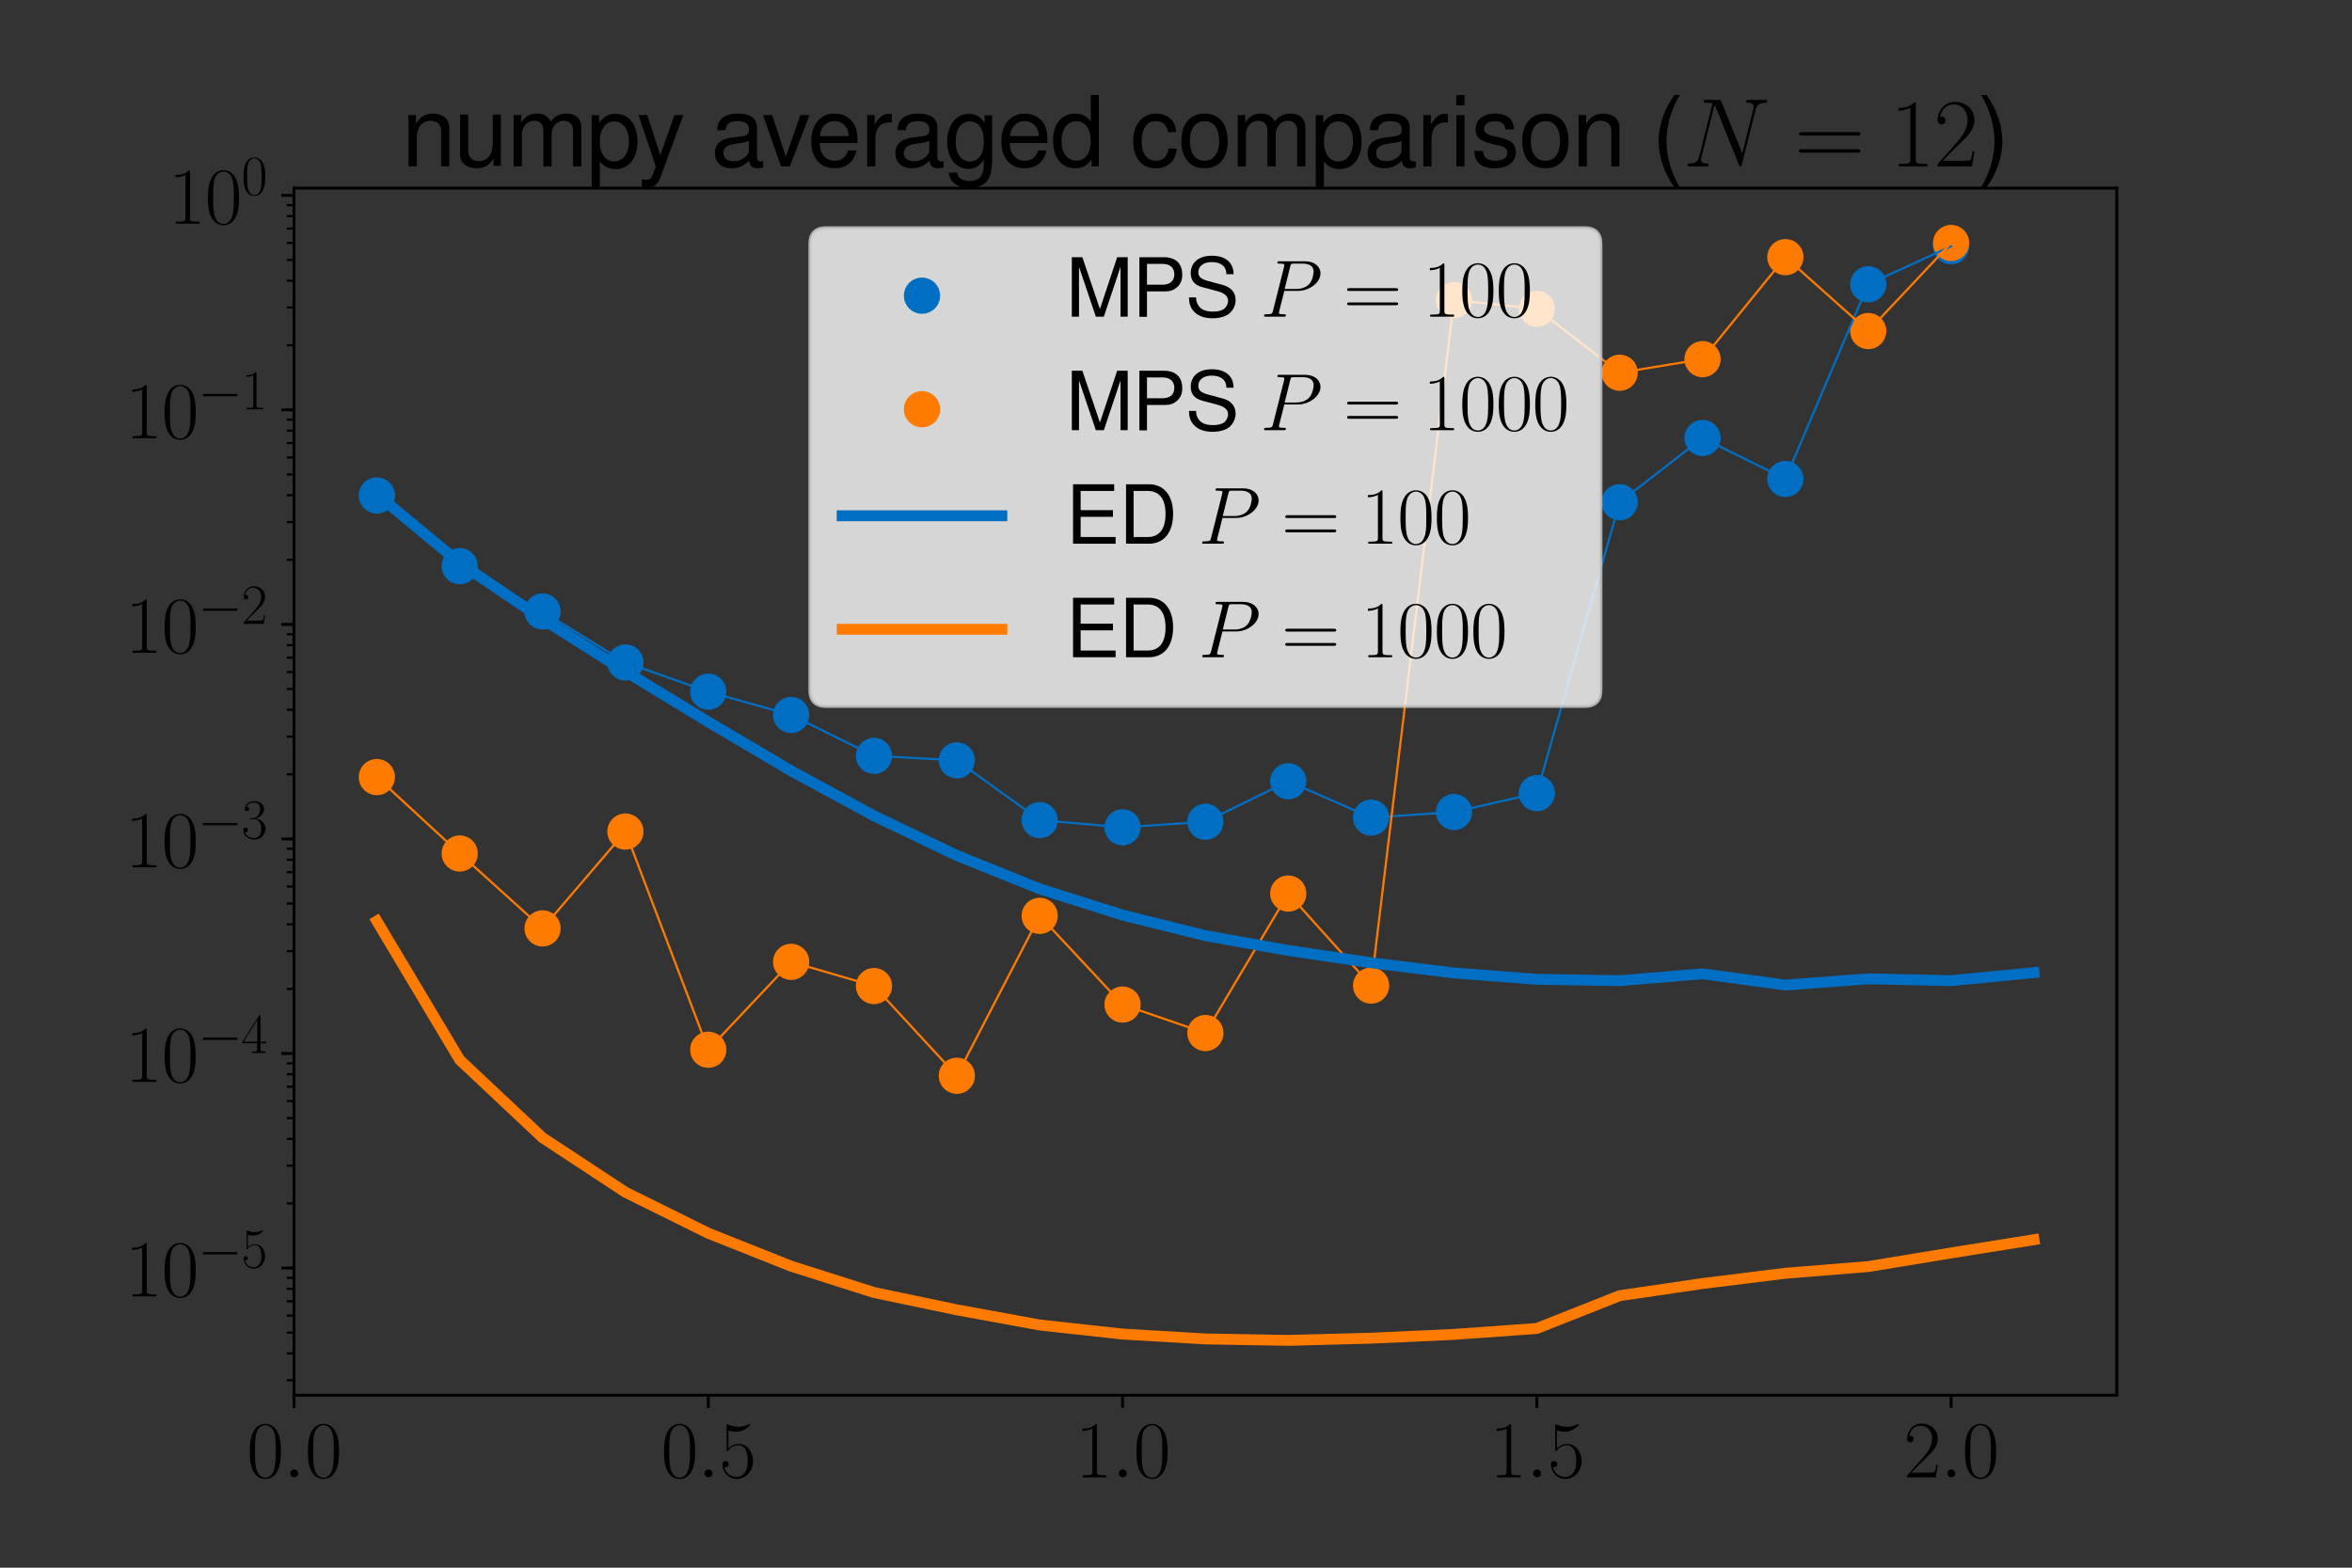 <?xml version="1.0" encoding="utf-8" standalone="no"?>
<!DOCTYPE svg PUBLIC "-//W3C//DTD SVG 1.1//EN"
  "http://www.w3.org/Graphics/SVG/1.1/DTD/svg11.dtd">
<svg xmlns:xlink="http://www.w3.org/1999/xlink" width="648pt" height="432pt" viewBox="0 0 648 432" xmlns="http://www.w3.org/2000/svg" version="1.1">
 <rect x="0" y="0" width="648" height="432" fill="#333333" stroke="none"/>
 <defs>
  <style type="text/css">*{stroke-linejoin: round; stroke-linecap: butt}</style>
 </defs>
 <g id="figure_1">
  <g id="patch_1">
   <path d="M 0 432 
L 648 432 
L 648 0 
L 0 0 
L 0 432 
z
" style="fill: none"/>
  </g>
  <g id="axes_1">
   <g id="patch_2">
    <path d="M 81 384.48 
L 583.2 384.48 
L 583.2 51.84 
L 81 51.84 
L 81 384.48 
z
" style="fill: none"/>
   </g>
   <g id="PathCollection_1">
    <defs>
     <path id="mb9cfdfafd6" d="M 0 3 
C 0.796 3 1.559 2.684 2.121 2.121 
C 2.684 1.559 3 0.796 3 0 
C 3 -0.796 2.684 -1.559 2.121 -2.121 
C 1.559 -2.684 0.796 -3 0 -3 
C -0.796 -3 -1.559 -2.684 -2.121 -2.121 
C -2.684 -1.559 -3 -0.796 -3 0 
C -3 0.796 -2.684 1.559 -2.121 2.121 
C -1.559 2.684 -0.796 3 0 3 
z
" style="stroke: #006ec2; stroke-width: 4"/>
    </defs>
    <g clip-path="url(#p2d8e45005b)">
     <use xlink:href="#mb9cfdfafd6" x="103.827" y="136.528" style="fill: #006ec2; stroke: #006ec2; stroke-width: 4"/>
     <use xlink:href="#mb9cfdfafd6" x="126.655" y="156.017" style="fill: #006ec2; stroke: #006ec2; stroke-width: 4"/>
     <use xlink:href="#mb9cfdfafd6" x="149.482" y="168.503" style="fill: #006ec2; stroke: #006ec2; stroke-width: 4"/>
     <use xlink:href="#mb9cfdfafd6" x="172.309" y="182.551" style="fill: #006ec2; stroke: #006ec2; stroke-width: 4"/>
     <use xlink:href="#mb9cfdfafd6" x="195.136" y="190.607" style="fill: #006ec2; stroke: #006ec2; stroke-width: 4"/>
     <use xlink:href="#mb9cfdfafd6" x="217.964" y="197.031" style="fill: #006ec2; stroke: #006ec2; stroke-width: 4"/>
     <use xlink:href="#mb9cfdfafd6" x="240.791" y="208.291" style="fill: #006ec2; stroke: #006ec2; stroke-width: 4"/>
     <use xlink:href="#mb9cfdfafd6" x="263.618" y="209.518" style="fill: #006ec2; stroke: #006ec2; stroke-width: 4"/>
     <use xlink:href="#mb9cfdfafd6" x="286.445" y="225.999" style="fill: #006ec2; stroke: #006ec2; stroke-width: 4"/>
     <use xlink:href="#mb9cfdfafd6" x="309.273" y="227.986" style="fill: #006ec2; stroke: #006ec2; stroke-width: 4"/>
     <use xlink:href="#mb9cfdfafd6" x="332.1" y="226.452" style="fill: #006ec2; stroke: #006ec2; stroke-width: 4"/>
     <use xlink:href="#mb9cfdfafd6" x="354.927" y="215.284" style="fill: #006ec2; stroke: #006ec2; stroke-width: 4"/>
     <use xlink:href="#mb9cfdfafd6" x="377.755" y="225.309" style="fill: #006ec2; stroke: #006ec2; stroke-width: 4"/>
     <use xlink:href="#mb9cfdfafd6" x="400.582" y="223.764" style="fill: #006ec2; stroke: #006ec2; stroke-width: 4"/>
     <use xlink:href="#mb9cfdfafd6" x="423.409" y="218.564" style="fill: #006ec2; stroke: #006ec2; stroke-width: 4"/>
     <use xlink:href="#mb9cfdfafd6" x="446.236" y="138.383" style="fill: #006ec2; stroke: #006ec2; stroke-width: 4"/>
     <use xlink:href="#mb9cfdfafd6" x="469.064" y="120.692" style="fill: #006ec2; stroke: #006ec2; stroke-width: 4"/>
     <use xlink:href="#mb9cfdfafd6" x="491.891" y="131.979" style="fill: #006ec2; stroke: #006ec2; stroke-width: 4"/>
     <use xlink:href="#mb9cfdfafd6" x="514.718" y="78.324" style="fill: #006ec2; stroke: #006ec2; stroke-width: 4"/>
     <use xlink:href="#mb9cfdfafd6" x="537.545" y="67.862" style="fill: #006ec2; stroke: #006ec2; stroke-width: 4"/>
    </g>
   </g>
   <g id="PathCollection_2">
    <defs>
     <path id="mc3e0737c50" d="M 0 3 
C 0.796 3 1.559 2.684 2.121 2.121 
C 2.684 1.559 3 0.796 3 0 
C 3 -0.796 2.684 -1.559 2.121 -2.121 
C 1.559 -2.684 0.796 -3 0 -3 
C -0.796 -3 -1.559 -2.684 -2.121 -2.121 
C -2.684 -1.559 -3 -0.796 -3 0 
C -3 0.796 -2.684 1.559 -2.121 2.121 
C -1.559 2.684 -0.796 3 0 3 
z
" style="stroke: #ff7b00; stroke-width: 4"/>
    </defs>
    <g clip-path="url(#p2d8e45005b)">
     <use xlink:href="#mc3e0737c50" x="103.827" y="214.14" style="fill: #ff7b00; stroke: #ff7b00; stroke-width: 4"/>
     <use xlink:href="#mc3e0737c50" x="126.655" y="235.197" style="fill: #ff7b00; stroke: #ff7b00; stroke-width: 4"/>
     <use xlink:href="#mc3e0737c50" x="149.482" y="255.831" style="fill: #ff7b00; stroke: #ff7b00; stroke-width: 4"/>
     <use xlink:href="#mc3e0737c50" x="172.309" y="229.148" style="fill: #ff7b00; stroke: #ff7b00; stroke-width: 4"/>
     <use xlink:href="#mc3e0737c50" x="195.136" y="289.271" style="fill: #ff7b00; stroke: #ff7b00; stroke-width: 4"/>
     <use xlink:href="#mc3e0737c50" x="217.964" y="265.049" style="fill: #ff7b00; stroke: #ff7b00; stroke-width: 4"/>
     <use xlink:href="#mc3e0737c50" x="240.791" y="271.72" style="fill: #ff7b00; stroke: #ff7b00; stroke-width: 4"/>
     <use xlink:href="#mc3e0737c50" x="263.618" y="296.445" style="fill: #ff7b00; stroke: #ff7b00; stroke-width: 4"/>
     <use xlink:href="#mc3e0737c50" x="286.445" y="252.374" style="fill: #ff7b00; stroke: #ff7b00; stroke-width: 4"/>
     <use xlink:href="#mc3e0737c50" x="309.273" y="276.82" style="fill: #ff7b00; stroke: #ff7b00; stroke-width: 4"/>
     <use xlink:href="#mc3e0737c50" x="332.1" y="284.673" style="fill: #ff7b00; stroke: #ff7b00; stroke-width: 4"/>
     <use xlink:href="#mc3e0737c50" x="354.927" y="246.229" style="fill: #ff7b00; stroke: #ff7b00; stroke-width: 4"/>
     <use xlink:href="#mc3e0737c50" x="377.755" y="271.592" style="fill: #ff7b00; stroke: #ff7b00; stroke-width: 4"/>
     <use xlink:href="#mc3e0737c50" x="400.582" y="82.699" style="fill: #ff7b00; stroke: #ff7b00; stroke-width: 4"/>
     <use xlink:href="#mc3e0737c50" x="423.409" y="85.087" style="fill: #ff7b00; stroke: #ff7b00; stroke-width: 4"/>
     <use xlink:href="#mc3e0737c50" x="446.236" y="102.71" style="fill: #ff7b00; stroke: #ff7b00; stroke-width: 4"/>
     <use xlink:href="#mc3e0737c50" x="469.064" y="98.969" style="fill: #ff7b00; stroke: #ff7b00; stroke-width: 4"/>
     <use xlink:href="#mc3e0737c50" x="491.891" y="70.864" style="fill: #ff7b00; stroke: #ff7b00; stroke-width: 4"/>
     <use xlink:href="#mc3e0737c50" x="514.718" y="91.226" style="fill: #ff7b00; stroke: #ff7b00; stroke-width: 4"/>
     <use xlink:href="#mc3e0737c50" x="537.545" y="66.96" style="fill: #ff7b00; stroke: #ff7b00; stroke-width: 4"/>
    </g>
   </g>
   <g id="matplotlib.axis_1">
    <g id="xtick_1">
     <g id="line2d_1">
      <defs>
       <path id="m1442abbd31" d="M 0 0 
L 0 3.5 
" style="stroke: #000000; stroke-width: 0.8"/>
      </defs>
      <g>
       <use xlink:href="#m1442abbd31" x="81" y="384.48" style="stroke: #000000; stroke-width: 0.8"/>
      </g>
     </g>
     <g id="text_1">
      <!-- $\mathdefault{0.0}$ -->
      <g transform="translate(67.967 407.096) scale(0.22 -0.22)">
       <defs>
        <path id="CMR17-30" d="M 2688 2025 
C 2688 2416 2682 3080 2413 3591 
C 2176 4039 1798 4198 1466 4198 
C 1158 4198 768 4058 525 3597 
C 269 3118 243 2524 243 2025 
C 243 1661 250 1106 448 619 
C 723 -39 1216 -128 1466 -128 
C 1760 -128 2208 -7 2470 600 
C 2662 1042 2688 1559 2688 2025 
z
M 1466 -26 
C 1056 -26 813 325 723 812 
C 653 1188 653 1738 653 2096 
C 653 2588 653 2997 736 3387 
C 858 3929 1216 4096 1466 4096 
C 1728 4096 2067 3923 2189 3400 
C 2272 3036 2278 2607 2278 2096 
C 2278 1680 2278 1169 2202 792 
C 2067 95 1690 -26 1466 -26 
z
" transform="scale(0.016)"/>
        <path id="CMMI12-3a" d="M 1178 307 
C 1178 492 1024 619 870 619 
C 685 619 557 466 557 313 
C 557 128 710 0 864 0 
C 1050 0 1178 153 1178 307 
z
" transform="scale(0.016)"/>
       </defs>
       <use xlink:href="#CMR17-30" transform="scale(0.996)"/>
       <use xlink:href="#CMMI12-3a" transform="translate(45.69 0) scale(0.996)"/>
       <use xlink:href="#CMR17-30" transform="translate(72.788 0) scale(0.996)"/>
      </g>
     </g>
    </g>
    <g id="xtick_2">
     <g id="line2d_2">
      <g>
       <use xlink:href="#m1442abbd31" x="195.136" y="384.48" style="stroke: #000000; stroke-width: 0.8"/>
      </g>
     </g>
     <g id="text_2">
      <!-- $\mathdefault{0.5}$ -->
      <g transform="translate(182.104 407.096) scale(0.22 -0.22)">
       <defs>
        <path id="CMR17-35" d="M 730 3692 
C 794 3666 1056 3584 1325 3584 
C 1920 3584 2246 3911 2432 4100 
C 2432 4157 2432 4192 2394 4192 
C 2387 4192 2374 4192 2323 4163 
C 2099 4058 1837 3973 1517 3973 
C 1325 3973 1037 3999 723 4139 
C 653 4171 640 4171 634 4171 
C 602 4171 595 4164 595 4037 
L 595 2203 
C 595 2089 595 2057 659 2057 
C 691 2057 704 2070 736 2114 
C 941 2401 1222 2522 1542 2522 
C 1766 2522 2246 2382 2246 1289 
C 2246 1085 2246 715 2054 421 
C 1894 159 1645 25 1370 25 
C 947 25 518 320 403 814 
C 429 807 480 795 506 795 
C 589 795 749 840 749 1038 
C 749 1210 627 1280 506 1280 
C 358 1280 262 1190 262 1011 
C 262 454 704 -128 1382 -128 
C 2042 -128 2669 440 2669 1264 
C 2669 2030 2170 2624 1549 2624 
C 1222 2624 947 2503 730 2274 
L 730 3692 
z
" transform="scale(0.016)"/>
       </defs>
       <use xlink:href="#CMR17-30" transform="scale(0.996)"/>
       <use xlink:href="#CMMI12-3a" transform="translate(45.69 0) scale(0.996)"/>
       <use xlink:href="#CMR17-35" transform="translate(72.788 0) scale(0.996)"/>
      </g>
     </g>
    </g>
    <g id="xtick_3">
     <g id="line2d_3">
      <g>
       <use xlink:href="#m1442abbd31" x="309.273" y="384.48" style="stroke: #000000; stroke-width: 0.8"/>
      </g>
     </g>
     <g id="text_3">
      <!-- $\mathdefault{1.0}$ -->
      <g transform="translate(296.24 407.096) scale(0.22 -0.22)">
       <defs>
        <path id="CMR17-31" d="M 1702 4058 
C 1702 4192 1696 4192 1606 4192 
C 1357 3916 979 3827 621 3827 
C 602 3827 570 3827 563 3808 
C 557 3795 557 3782 557 3648 
C 755 3648 1088 3686 1344 3839 
L 1344 461 
C 1344 236 1331 160 781 160 
L 589 160 
L 589 0 
C 896 0 1216 0 1523 0 
C 1830 0 2150 0 2458 0 
L 2458 160 
L 2266 160 
C 1715 160 1702 230 1702 458 
L 1702 4058 
z
" transform="scale(0.016)"/>
       </defs>
       <use xlink:href="#CMR17-31" transform="scale(0.996)"/>
       <use xlink:href="#CMMI12-3a" transform="translate(45.69 0) scale(0.996)"/>
       <use xlink:href="#CMR17-30" transform="translate(72.788 0) scale(0.996)"/>
      </g>
     </g>
    </g>
    <g id="xtick_4">
     <g id="line2d_4">
      <g>
       <use xlink:href="#m1442abbd31" x="423.409" y="384.48" style="stroke: #000000; stroke-width: 0.8"/>
      </g>
     </g>
     <g id="text_4">
      <!-- $\mathdefault{1.5}$ -->
      <g transform="translate(410.376 407.096) scale(0.22 -0.22)">
       <use xlink:href="#CMR17-31" transform="scale(0.996)"/>
       <use xlink:href="#CMMI12-3a" transform="translate(45.69 0) scale(0.996)"/>
       <use xlink:href="#CMR17-35" transform="translate(72.788 0) scale(0.996)"/>
      </g>
     </g>
    </g>
    <g id="xtick_5">
     <g id="line2d_5">
      <g>
       <use xlink:href="#m1442abbd31" x="537.545" y="384.48" style="stroke: #000000; stroke-width: 0.8"/>
      </g>
     </g>
     <g id="text_5">
      <!-- $\mathdefault{2.0}$ -->
      <g transform="translate(524.513 407.096) scale(0.22 -0.22)">
       <defs>
        <path id="CMR17-32" d="M 2669 989 
L 2554 989 
C 2490 536 2438 459 2413 420 
C 2381 369 1920 369 1830 369 
L 602 369 
C 832 619 1280 1072 1824 1597 
C 2214 1967 2669 2402 2669 3035 
C 2669 3790 2067 4224 1395 4224 
C 691 4224 262 3604 262 3030 
C 262 2780 448 2748 525 2748 
C 589 2748 781 2787 781 3010 
C 781 3207 614 3264 525 3264 
C 486 3264 448 3258 422 3245 
C 544 3790 915 4058 1306 4058 
C 1862 4058 2227 3617 2227 3035 
C 2227 2479 1901 2000 1536 1584 
L 262 146 
L 262 0 
L 2515 0 
L 2669 989 
z
" transform="scale(0.016)"/>
       </defs>
       <use xlink:href="#CMR17-32" transform="scale(0.996)"/>
       <use xlink:href="#CMMI12-3a" transform="translate(45.69 0) scale(0.996)"/>
       <use xlink:href="#CMR17-30" transform="translate(72.788 0) scale(0.996)"/>
      </g>
     </g>
    </g>
   </g>
   <g id="matplotlib.axis_2">
    <g id="ytick_1">
     <g id="line2d_6">
      <defs>
       <path id="mdfb6d11e8f" d="M 0 0 
L -3.5 0 
" style="stroke: #000000; stroke-width: 0.8"/>
      </defs>
      <g>
       <use xlink:href="#mdfb6d11e8f" x="81" y="349.424" style="stroke: #000000; stroke-width: 0.8"/>
      </g>
     </g>
     <g id="text_6">
      <!-- $\mathdefault{10^{-5}}$ -->
      <g transform="translate(34.452 357.233) scale(0.22 -0.22)">
       <defs>
        <path id="CMSY10-0" d="M 4218 1472 
C 4326 1472 4442 1472 4442 1600 
C 4442 1728 4326 1728 4218 1728 
L 755 1728 
C 646 1728 531 1728 531 1600 
C 531 1472 646 1472 755 1472 
L 4218 1472 
z
" transform="scale(0.016)"/>
       </defs>
       <use xlink:href="#CMR17-31" transform="scale(0.996)"/>
       <use xlink:href="#CMR17-30" transform="translate(45.69 0) scale(0.996)"/>
       <use xlink:href="#CMSY10-0" transform="translate(91.381 36.154) scale(0.697)"/>
       <use xlink:href="#CMR17-35" transform="translate(145.622 36.154) scale(0.697)"/>
      </g>
     </g>
    </g>
    <g id="ytick_2">
     <g id="line2d_7">
      <g>
       <use xlink:href="#mdfb6d11e8f" x="81" y="290.304" style="stroke: #000000; stroke-width: 0.8"/>
      </g>
     </g>
     <g id="text_7">
      <!-- $\mathdefault{10^{-4}}$ -->
      <g transform="translate(34.452 298.112) scale(0.22 -0.22)">
       <defs>
        <path id="CMR17-34" d="M 2150 4122 
C 2150 4256 2144 4256 2029 4256 
L 128 1254 
L 128 1088 
L 1779 1088 
L 1779 457 
C 1779 224 1766 160 1318 160 
L 1197 160 
L 1197 0 
C 1402 0 1747 0 1965 0 
C 2182 0 2528 0 2733 0 
L 2733 160 
L 2611 160 
C 2163 160 2150 224 2150 457 
L 2150 1088 
L 2803 1088 
L 2803 1254 
L 2150 1254 
L 2150 4122 
z
M 1798 3703 
L 1798 1254 
L 256 1254 
L 1798 3703 
z
" transform="scale(0.016)"/>
       </defs>
       <use xlink:href="#CMR17-31" transform="scale(0.996)"/>
       <use xlink:href="#CMR17-30" transform="translate(45.69 0) scale(0.996)"/>
       <use xlink:href="#CMSY10-0" transform="translate(91.381 36.154) scale(0.697)"/>
       <use xlink:href="#CMR17-34" transform="translate(145.622 36.154) scale(0.697)"/>
      </g>
     </g>
    </g>
    <g id="ytick_3">
     <g id="line2d_8">
      <g>
       <use xlink:href="#mdfb6d11e8f" x="81" y="231.184" style="stroke: #000000; stroke-width: 0.8"/>
      </g>
     </g>
     <g id="text_8">
      <!-- $\mathdefault{10^{-3}}$ -->
      <g transform="translate(34.452 238.992) scale(0.22 -0.22)">
       <defs>
        <path id="CMR17-33" d="M 1414 2157 
C 1984 2157 2234 1662 2234 1090 
C 2234 320 1824 25 1453 25 
C 1114 25 563 194 390 693 
C 422 680 454 680 486 680 
C 640 680 755 782 755 948 
C 755 1133 614 1216 486 1216 
C 378 1216 211 1165 211 926 
C 211 335 787 -128 1466 -128 
C 2176 -128 2720 430 2720 1085 
C 2720 1707 2208 2157 1600 2227 
C 2086 2328 2554 2756 2554 3329 
C 2554 3820 2048 4179 1472 4179 
C 890 4179 378 3829 378 3329 
C 378 3110 544 3072 627 3072 
C 762 3072 877 3155 877 3321 
C 877 3486 762 3569 627 3569 
C 602 3569 570 3569 544 3557 
C 730 3959 1235 4032 1459 4032 
C 1683 4032 2106 3925 2106 3320 
C 2106 3143 2080 2828 1862 2550 
C 1670 2304 1453 2304 1242 2284 
C 1210 2284 1062 2269 1037 2269 
C 992 2263 966 2257 966 2208 
C 966 2163 973 2157 1101 2157 
L 1414 2157 
z
" transform="scale(0.016)"/>
       </defs>
       <use xlink:href="#CMR17-31" transform="scale(0.996)"/>
       <use xlink:href="#CMR17-30" transform="translate(45.69 0) scale(0.996)"/>
       <use xlink:href="#CMSY10-0" transform="translate(91.381 36.154) scale(0.697)"/>
       <use xlink:href="#CMR17-33" transform="translate(145.622 36.154) scale(0.697)"/>
      </g>
     </g>
    </g>
    <g id="ytick_4">
     <g id="line2d_9">
      <g>
       <use xlink:href="#mdfb6d11e8f" x="81" y="172.063" style="stroke: #000000; stroke-width: 0.8"/>
      </g>
     </g>
     <g id="text_9">
      <!-- $\mathdefault{10^{-2}}$ -->
      <g transform="translate(34.452 179.871) scale(0.22 -0.22)">
       <use xlink:href="#CMR17-31" transform="scale(0.996)"/>
       <use xlink:href="#CMR17-30" transform="translate(45.69 0) scale(0.996)"/>
       <use xlink:href="#CMSY10-0" transform="translate(91.381 36.154) scale(0.697)"/>
       <use xlink:href="#CMR17-32" transform="translate(145.622 36.154) scale(0.697)"/>
      </g>
     </g>
    </g>
    <g id="ytick_5">
     <g id="line2d_10">
      <g>
       <use xlink:href="#mdfb6d11e8f" x="81" y="112.943" style="stroke: #000000; stroke-width: 0.8"/>
      </g>
     </g>
     <g id="text_10">
      <!-- $\mathdefault{10^{-1}}$ -->
      <g transform="translate(34.452 120.751) scale(0.22 -0.22)">
       <use xlink:href="#CMR17-31" transform="scale(0.996)"/>
       <use xlink:href="#CMR17-30" transform="translate(45.69 0) scale(0.996)"/>
       <use xlink:href="#CMSY10-0" transform="translate(91.381 36.154) scale(0.697)"/>
       <use xlink:href="#CMR17-31" transform="translate(145.622 36.154) scale(0.697)"/>
      </g>
     </g>
    </g>
    <g id="ytick_6">
     <g id="line2d_11">
      <g>
       <use xlink:href="#mdfb6d11e8f" x="81" y="53.822" style="stroke: #000000; stroke-width: 0.8"/>
      </g>
     </g>
     <g id="text_11">
      <!-- $\mathdefault{10^{0}}$ -->
      <g transform="translate(46.385 61.63) scale(0.22 -0.22)">
       <use xlink:href="#CMR17-31" transform="scale(0.996)"/>
       <use xlink:href="#CMR17-30" transform="translate(45.69 0) scale(0.996)"/>
       <use xlink:href="#CMR17-30" transform="translate(91.381 36.154) scale(0.697)"/>
      </g>
     </g>
    </g>
    <g id="ytick_7">
     <g id="line2d_12">
      <defs>
       <path id="m9594a21fe8" d="M 0 0 
L -2 0 
" style="stroke: #000000; stroke-width: 0.6"/>
      </defs>
      <g>
       <use xlink:href="#m9594a21fe8" x="81" y="380.337" style="stroke: #000000; stroke-width: 0.6"/>
      </g>
     </g>
    </g>
    <g id="ytick_8">
     <g id="line2d_13">
      <g>
       <use xlink:href="#m9594a21fe8" x="81" y="372.951" style="stroke: #000000; stroke-width: 0.6"/>
      </g>
     </g>
    </g>
    <g id="ytick_9">
     <g id="line2d_14">
      <g>
       <use xlink:href="#m9594a21fe8" x="81" y="367.222" style="stroke: #000000; stroke-width: 0.6"/>
      </g>
     </g>
    </g>
    <g id="ytick_10">
     <g id="line2d_15">
      <g>
       <use xlink:href="#m9594a21fe8" x="81" y="362.54" style="stroke: #000000; stroke-width: 0.6"/>
      </g>
     </g>
    </g>
    <g id="ytick_11">
     <g id="line2d_16">
      <g>
       <use xlink:href="#m9594a21fe8" x="81" y="358.582" style="stroke: #000000; stroke-width: 0.6"/>
      </g>
     </g>
    </g>
    <g id="ytick_12">
     <g id="line2d_17">
      <g>
       <use xlink:href="#m9594a21fe8" x="81" y="355.154" style="stroke: #000000; stroke-width: 0.6"/>
      </g>
     </g>
    </g>
    <g id="ytick_13">
     <g id="line2d_18">
      <g>
       <use xlink:href="#m9594a21fe8" x="81" y="352.13" style="stroke: #000000; stroke-width: 0.6"/>
      </g>
     </g>
    </g>
    <g id="ytick_14">
     <g id="line2d_19">
      <g>
       <use xlink:href="#m9594a21fe8" x="81" y="331.627" style="stroke: #000000; stroke-width: 0.6"/>
      </g>
     </g>
    </g>
    <g id="ytick_15">
     <g id="line2d_20">
      <g>
       <use xlink:href="#m9594a21fe8" x="81" y="321.217" style="stroke: #000000; stroke-width: 0.6"/>
      </g>
     </g>
    </g>
    <g id="ytick_16">
     <g id="line2d_21">
      <g>
       <use xlink:href="#m9594a21fe8" x="81" y="313.83" style="stroke: #000000; stroke-width: 0.6"/>
      </g>
     </g>
    </g>
    <g id="ytick_17">
     <g id="line2d_22">
      <g>
       <use xlink:href="#m9594a21fe8" x="81" y="308.101" style="stroke: #000000; stroke-width: 0.6"/>
      </g>
     </g>
    </g>
    <g id="ytick_18">
     <g id="line2d_23">
      <g>
       <use xlink:href="#m9594a21fe8" x="81" y="303.42" style="stroke: #000000; stroke-width: 0.6"/>
      </g>
     </g>
    </g>
    <g id="ytick_19">
     <g id="line2d_24">
      <g>
       <use xlink:href="#m9594a21fe8" x="81" y="299.462" style="stroke: #000000; stroke-width: 0.6"/>
      </g>
     </g>
    </g>
    <g id="ytick_20">
     <g id="line2d_25">
      <g>
       <use xlink:href="#m9594a21fe8" x="81" y="296.033" style="stroke: #000000; stroke-width: 0.6"/>
      </g>
     </g>
    </g>
    <g id="ytick_21">
     <g id="line2d_26">
      <g>
       <use xlink:href="#m9594a21fe8" x="81" y="293.009" style="stroke: #000000; stroke-width: 0.6"/>
      </g>
     </g>
    </g>
    <g id="ytick_22">
     <g id="line2d_27">
      <g>
       <use xlink:href="#m9594a21fe8" x="81" y="272.507" style="stroke: #000000; stroke-width: 0.6"/>
      </g>
     </g>
    </g>
    <g id="ytick_23">
     <g id="line2d_28">
      <g>
       <use xlink:href="#m9594a21fe8" x="81" y="262.096" style="stroke: #000000; stroke-width: 0.6"/>
      </g>
     </g>
    </g>
    <g id="ytick_24">
     <g id="line2d_29">
      <g>
       <use xlink:href="#m9594a21fe8" x="81" y="254.71" style="stroke: #000000; stroke-width: 0.6"/>
      </g>
     </g>
    </g>
    <g id="ytick_25">
     <g id="line2d_30">
      <g>
       <use xlink:href="#m9594a21fe8" x="81" y="248.981" style="stroke: #000000; stroke-width: 0.6"/>
      </g>
     </g>
    </g>
    <g id="ytick_26">
     <g id="line2d_31">
      <g>
       <use xlink:href="#m9594a21fe8" x="81" y="244.299" style="stroke: #000000; stroke-width: 0.6"/>
      </g>
     </g>
    </g>
    <g id="ytick_27">
     <g id="line2d_32">
      <g>
       <use xlink:href="#m9594a21fe8" x="81" y="240.341" style="stroke: #000000; stroke-width: 0.6"/>
      </g>
     </g>
    </g>
    <g id="ytick_28">
     <g id="line2d_33">
      <g>
       <use xlink:href="#m9594a21fe8" x="81" y="236.913" style="stroke: #000000; stroke-width: 0.6"/>
      </g>
     </g>
    </g>
    <g id="ytick_29">
     <g id="line2d_34">
      <g>
       <use xlink:href="#m9594a21fe8" x="81" y="233.889" style="stroke: #000000; stroke-width: 0.6"/>
      </g>
     </g>
    </g>
    <g id="ytick_30">
     <g id="line2d_35">
      <g>
       <use xlink:href="#m9594a21fe8" x="81" y="213.387" style="stroke: #000000; stroke-width: 0.6"/>
      </g>
     </g>
    </g>
    <g id="ytick_31">
     <g id="line2d_36">
      <g>
       <use xlink:href="#m9594a21fe8" x="81" y="202.976" style="stroke: #000000; stroke-width: 0.6"/>
      </g>
     </g>
    </g>
    <g id="ytick_32">
     <g id="line2d_37">
      <g>
       <use xlink:href="#m9594a21fe8" x="81" y="195.589" style="stroke: #000000; stroke-width: 0.6"/>
      </g>
     </g>
    </g>
    <g id="ytick_33">
     <g id="line2d_38">
      <g>
       <use xlink:href="#m9594a21fe8" x="81" y="189.86" style="stroke: #000000; stroke-width: 0.6"/>
      </g>
     </g>
    </g>
    <g id="ytick_34">
     <g id="line2d_39">
      <g>
       <use xlink:href="#m9594a21fe8" x="81" y="185.179" style="stroke: #000000; stroke-width: 0.6"/>
      </g>
     </g>
    </g>
    <g id="ytick_35">
     <g id="line2d_40">
      <g>
       <use xlink:href="#m9594a21fe8" x="81" y="181.221" style="stroke: #000000; stroke-width: 0.6"/>
      </g>
     </g>
    </g>
    <g id="ytick_36">
     <g id="line2d_41">
      <g>
       <use xlink:href="#m9594a21fe8" x="81" y="177.792" style="stroke: #000000; stroke-width: 0.6"/>
      </g>
     </g>
    </g>
    <g id="ytick_37">
     <g id="line2d_42">
      <g>
       <use xlink:href="#m9594a21fe8" x="81" y="174.768" style="stroke: #000000; stroke-width: 0.6"/>
      </g>
     </g>
    </g>
    <g id="ytick_38">
     <g id="line2d_43">
      <g>
       <use xlink:href="#m9594a21fe8" x="81" y="154.266" style="stroke: #000000; stroke-width: 0.6"/>
      </g>
     </g>
    </g>
    <g id="ytick_39">
     <g id="line2d_44">
      <g>
       <use xlink:href="#m9594a21fe8" x="81" y="143.855" style="stroke: #000000; stroke-width: 0.6"/>
      </g>
     </g>
    </g>
    <g id="ytick_40">
     <g id="line2d_45">
      <g>
       <use xlink:href="#m9594a21fe8" x="81" y="136.469" style="stroke: #000000; stroke-width: 0.6"/>
      </g>
     </g>
    </g>
    <g id="ytick_41">
     <g id="line2d_46">
      <g>
       <use xlink:href="#m9594a21fe8" x="81" y="130.74" style="stroke: #000000; stroke-width: 0.6"/>
      </g>
     </g>
    </g>
    <g id="ytick_42">
     <g id="line2d_47">
      <g>
       <use xlink:href="#m9594a21fe8" x="81" y="126.058" style="stroke: #000000; stroke-width: 0.6"/>
      </g>
     </g>
    </g>
    <g id="ytick_43">
     <g id="line2d_48">
      <g>
       <use xlink:href="#m9594a21fe8" x="81" y="122.1" style="stroke: #000000; stroke-width: 0.6"/>
      </g>
     </g>
    </g>
    <g id="ytick_44">
     <g id="line2d_49">
      <g>
       <use xlink:href="#m9594a21fe8" x="81" y="118.672" style="stroke: #000000; stroke-width: 0.6"/>
      </g>
     </g>
    </g>
    <g id="ytick_45">
     <g id="line2d_50">
      <g>
       <use xlink:href="#m9594a21fe8" x="81" y="115.648" style="stroke: #000000; stroke-width: 0.6"/>
      </g>
     </g>
    </g>
    <g id="ytick_46">
     <g id="line2d_51">
      <g>
       <use xlink:href="#m9594a21fe8" x="81" y="95.146" style="stroke: #000000; stroke-width: 0.6"/>
      </g>
     </g>
    </g>
    <g id="ytick_47">
     <g id="line2d_52">
      <g>
       <use xlink:href="#m9594a21fe8" x="81" y="84.735" style="stroke: #000000; stroke-width: 0.6"/>
      </g>
     </g>
    </g>
    <g id="ytick_48">
     <g id="line2d_53">
      <g>
       <use xlink:href="#m9594a21fe8" x="81" y="77.349" style="stroke: #000000; stroke-width: 0.6"/>
      </g>
     </g>
    </g>
    <g id="ytick_49">
     <g id="line2d_54">
      <g>
       <use xlink:href="#m9594a21fe8" x="81" y="71.619" style="stroke: #000000; stroke-width: 0.6"/>
      </g>
     </g>
    </g>
    <g id="ytick_50">
     <g id="line2d_55">
      <g>
       <use xlink:href="#m9594a21fe8" x="81" y="66.938" style="stroke: #000000; stroke-width: 0.6"/>
      </g>
     </g>
    </g>
    <g id="ytick_51">
     <g id="line2d_56">
      <g>
       <use xlink:href="#m9594a21fe8" x="81" y="62.98" style="stroke: #000000; stroke-width: 0.6"/>
      </g>
     </g>
    </g>
    <g id="ytick_52">
     <g id="line2d_57">
      <g>
       <use xlink:href="#m9594a21fe8" x="81" y="59.551" style="stroke: #000000; stroke-width: 0.6"/>
      </g>
     </g>
    </g>
    <g id="ytick_53">
     <g id="line2d_58">
      <g>
       <use xlink:href="#m9594a21fe8" x="81" y="56.527" style="stroke: #000000; stroke-width: 0.6"/>
      </g>
     </g>
    </g>
   </g>
   <g id="line2d_59">
    <path d="M 103.827 136.528 
L 126.655 156.017 
L 149.482 168.503 
L 172.309 182.551 
L 195.136 190.607 
L 217.964 197.031 
L 240.791 208.291 
L 263.618 209.518 
L 286.445 225.999 
L 309.273 227.986 
L 332.1 226.452 
L 354.927 215.284 
L 377.755 225.309 
L 400.582 223.764 
L 423.409 218.564 
L 446.236 138.383 
L 469.064 120.692 
L 491.891 131.979 
L 514.718 78.324 
L 537.545 67.862 
" clip-path="url(#p2d8e45005b)" style="fill: none; stroke: #006ec2; stroke-width: 0.6; stroke-linecap: square"/>
   </g>
   <g id="line2d_60">
    <path d="M 103.827 214.14 
L 126.655 235.197 
L 149.482 255.831 
L 172.309 229.148 
L 195.136 289.271 
L 217.964 265.049 
L 240.791 271.72 
L 263.618 296.445 
L 286.445 252.374 
L 309.273 276.82 
L 332.1 284.673 
L 354.927 246.229 
L 377.755 271.592 
L 400.582 82.699 
L 423.409 85.087 
L 446.236 102.71 
L 469.064 98.969 
L 491.891 70.864 
L 514.718 91.226 
L 537.545 66.96 
" clip-path="url(#p2d8e45005b)" style="fill: none; stroke: #ff7b00; stroke-width: 0.6; stroke-linecap: square"/>
   </g>
   <g id="line2d_61">
    <path d="M 103.827 136.191 
L 126.655 155.147 
L 149.482 170.605 
L 172.309 185.024 
L 195.136 198.932 
L 217.964 212.421 
L 240.791 224.823 
L 263.618 235.742 
L 286.445 244.945 
L 309.273 252.164 
L 332.1 257.837 
L 354.927 261.917 
L 377.755 265.296 
L 400.582 268.117 
L 423.409 269.86 
L 446.236 270.237 
L 469.064 268.348 
L 491.891 271.448 
L 514.718 269.725 
L 537.545 270.233 
L 560.373 268.02 
" clip-path="url(#p2d8e45005b)" style="fill: none; stroke: #006ec2; stroke-width: 3; stroke-linecap: square"/>
   </g>
   <g id="line2d_62">
    <path d="M 103.827 253.815 
L 126.655 292.064 
L 149.482 313.515 
L 172.309 328.54 
L 195.136 339.834 
L 217.964 348.919 
L 240.791 356.17 
L 263.618 360.945 
L 286.445 365.122 
L 309.273 367.621 
L 332.1 368.963 
L 354.927 369.36 
L 377.755 368.76 
L 400.582 367.713 
L 423.409 366.079 
L 446.236 357.045 
L 469.064 353.697 
L 491.891 350.864 
L 514.718 349.021 
L 537.545 345.267 
L 560.373 341.618 
" clip-path="url(#p2d8e45005b)" style="fill: none; stroke: #ff7b00; stroke-width: 3; stroke-linecap: square"/>
   </g>
   <g id="patch_3">
    <path d="M 81 384.48 
L 81 51.84 
" style="fill: none; stroke: #000000; stroke-width: 0.8; stroke-linejoin: miter; stroke-linecap: square"/>
   </g>
   <g id="patch_4">
    <path d="M 583.2 384.48 
L 583.2 51.84 
" style="fill: none; stroke: #000000; stroke-width: 0.8; stroke-linejoin: miter; stroke-linecap: square"/>
   </g>
   <g id="patch_5">
    <path d="M 81 384.48 
L 583.2 384.48 
" style="fill: none; stroke: #000000; stroke-width: 0.8; stroke-linejoin: miter; stroke-linecap: square"/>
   </g>
   <g id="patch_6">
    <path d="M 81 51.84 
L 583.2 51.84 
" style="fill: none; stroke: #000000; stroke-width: 0.8; stroke-linejoin: miter; stroke-linecap: square"/>
   </g>
   <g id="text_12">
    <!-- numpy averaged comparison ($N=12$) -->
    <g transform="translate(110.655 45.84) scale(0.264 -0.264)">
     <defs>
      <path id="NimbusSanL-Regu-6e" d="M 448 3359 
L 448 0 
L 986 0 
L 986 1853 
C 986 2539 1344 2988 1894 2988 
C 2317 2988 2586 2731 2586 2327 
L 2586 0 
L 3117 0 
L 3117 2539 
C 3117 3097 2701 3456 2054 3456 
C 1555 3456 1235 3263 941 2796 
L 941 3359 
L 448 3359 
z
" transform="scale(0.016)"/>
      <path id="NimbusSanL-Regu-75" d="M 3085 33 
L 3085 3392 
L 2554 3392 
L 2554 1479 
C 2554 790 2195 340 1638 340 
C 1216 340 947 597 947 1003 
L 947 3392 
L 416 3392 
L 416 792 
C 416 232 832 -128 1485 -128 
C 1978 -128 2291 45 2605 488 
L 2605 33 
L 3085 33 
z
" transform="scale(0.016)"/>
      <path id="NimbusSanL-Regu-6d" d="M 448 3359 
L 448 0 
L 986 0 
L 986 2109 
C 986 2597 1338 2988 1773 2988 
C 2170 2988 2394 2744 2394 2314 
L 2394 0 
L 2931 0 
L 2931 2109 
C 2931 2597 3283 2988 3718 2988 
C 4109 2988 4339 2738 4339 2314 
L 4339 0 
L 4877 0 
L 4877 2520 
C 4877 3122 4531 3456 3904 3456 
C 3456 3456 3187 3321 2874 2943 
C 2675 3302 2406 3456 1971 3456 
C 1523 3456 1229 3289 941 2885 
L 941 3359 
L 448 3359 
z
" transform="scale(0.016)"/>
      <path id="NimbusSanL-Regu-70" d="M 346 -1408 
L 883 -1408 
L 883 320 
C 1165 -27 1478 -180 1914 -180 
C 2778 -180 3347 522 3347 1599 
C 3347 2734 2797 3444 1907 3444 
C 1453 3444 1088 3238 838 2841 
L 838 3349 
L 346 3349 
L 346 -1408 
z
M 1818 2944 
C 2406 2944 2790 2420 2790 1612 
C 2790 843 2400 320 1818 320 
C 1254 320 883 837 883 1632 
C 883 2427 1254 2944 1818 2944 
z
" transform="scale(0.016)"/>
      <path id="NimbusSanL-Regu-79" d="M 2483 3360 
L 1555 738 
L 698 3360 
L 128 3360 
L 1261 -21 
L 1056 -554 
C 973 -792 851 -882 627 -882 
C 550 -882 461 -869 346 -843 
L 346 -1325 
C 454 -1382 563 -1408 704 -1408 
C 877 -1408 1062 -1350 1203 -1247 
C 1370 -1125 1466 -983 1568 -713 
L 3059 3360 
L 2483 3360 
z
" transform="scale(0.016)"/>
      <path id="NimbusSanL-Regu-61" d="M 3424 333 
C 3366 320 3341 320 3309 320 
C 3123 320 3021 415 3021 581 
L 3021 2545 
C 3021 3137 2586 3456 1760 3456 
C 1274 3456 870 3316 646 3066 
C 493 2893 429 2702 416 2370 
L 954 2370 
C 998 2777 1242 2962 1741 2962 
C 2221 2962 2490 2783 2490 2465 
L 2490 2325 
C 2490 2101 2355 2006 1933 1955 
C 1178 1860 1062 1834 858 1751 
C 467 1592 269 1292 269 859 
C 269 254 691 -128 1370 -128 
C 1792 -128 2131 19 2509 365 
C 2547 25 2714 -128 3059 -128 
C 3168 -128 3251 -116 3424 -70 
L 3424 333 
z
M 2490 1072 
C 2490 893 2438 785 2278 639 
C 2061 441 1798 340 1485 340 
C 1069 340 826 537 826 874 
C 826 1225 1062 1403 1632 1486 
C 2195 1562 2310 1588 2490 1670 
L 2490 1072 
z
" transform="scale(0.016)"/>
      <path id="NimbusSanL-Regu-76" d="M 1824 0 
L 3110 3360 
L 2509 3360 
L 1562 635 
L 666 3360 
L 64 3360 
L 1242 0 
L 1824 0 
z
" transform="scale(0.016)"/>
      <path id="NimbusSanL-Regu-65" d="M 3283 1529 
C 3283 2034 3245 2338 3149 2584 
C 2931 3127 2419 3456 1792 3456 
C 858 3456 256 2742 256 1645 
C 256 547 838 -128 1779 -128 
C 2547 -128 3078 310 3213 1044 
L 2675 1044 
C 2528 598 2227 365 1798 365 
C 1459 365 1171 520 992 805 
C 864 998 819 1193 813 1529 
L 3283 1529 
z
M 826 1984 
C 870 2577 1248 2962 1786 2962 
C 2310 2962 2714 2530 2714 1984 
C 2714 1984 2714 1984 2707 1984 
L 826 1984 
z
" transform="scale(0.016)"/>
      <path id="NimbusSanL-Regu-72" d="M 442 3359 
L 442 0 
L 979 0 
L 979 1741 
C 979 2221 1101 2535 1357 2720 
C 1523 2842 1683 2880 2054 2880 
L 2054 3432 
C 1965 3444 1920 3444 1850 3444 
C 1504 3444 1242 3240 934 2746 
L 934 3359 
L 442 3359 
z
" transform="scale(0.016)"/>
      <path id="NimbusSanL-Regu-67" d="M 2637 3341 
L 2637 2854 
C 2368 3252 2042 3438 1613 3438 
C 762 3438 186 2692 186 1600 
C 186 1048 333 598 608 276 
C 858 -7 1216 -173 1568 -173 
C 1990 -173 2285 6 2586 429 
L 2586 258 
C 2586 -192 2528 -465 2394 -649 
C 2253 -844 1978 -959 1651 -959 
C 1408 -959 1190 -896 1043 -783 
C 922 -688 870 -600 838 -406 
L 294 -406 
C 352 -1033 845 -1408 1632 -1408 
C 2131 -1408 2560 -1247 2778 -979 
C 3034 -671 3130 -249 3130 538 
L 3130 3341 
L 2637 3341 
z
M 1670 2944 
C 2246 2944 2586 2455 2586 1613 
C 2586 808 2240 320 1677 320 
C 1094 320 742 816 742 1632 
C 742 2442 1101 2944 1670 2944 
z
" transform="scale(0.016)"/>
      <path id="NimbusSanL-Regu-64" d="M 3168 4672 
L 2637 4672 
L 2637 2937 
C 2413 3276 2054 3456 1606 3456 
C 736 3456 166 2761 166 1695 
C 166 566 723 -128 1626 -128 
C 2086 -128 2406 45 2694 461 
L 2694 -2 
L 3168 -2 
L 3168 4672 
z
M 1696 2956 
C 2272 2956 2637 2447 2637 1651 
C 2637 881 2266 372 1702 372 
C 1114 372 723 887 723 1664 
C 723 2440 1114 2956 1696 2956 
z
" transform="scale(0.016)"/>
      <path id="NimbusSanL-Regu-63" d="M 3014 2236 
C 2989 2562 2918 2773 2790 2958 
C 2560 3271 2157 3456 1690 3456 
C 787 3456 198 2742 198 1632 
C 198 554 774 -128 1683 -128 
C 2483 -128 2989 350 3053 1167 
L 2515 1167 
C 2426 632 2150 365 1696 365 
C 1107 365 755 843 755 1632 
C 755 2466 1101 2962 1683 2962 
C 2131 2962 2413 2701 2477 2236 
L 3014 2236 
z
" transform="scale(0.016)"/>
      <path id="NimbusSanL-Regu-6f" d="M 1741 3456 
C 800 3456 230 2786 230 1663 
C 230 541 794 -128 1747 -128 
C 2688 -128 3264 541 3264 1638 
C 3264 2792 2707 3456 1741 3456 
z
M 1747 2962 
C 2349 2962 2707 2472 2707 1645 
C 2707 861 2336 365 1747 365 
C 1152 365 787 855 787 1663 
C 787 2466 1152 2962 1747 2962 
z
" transform="scale(0.016)"/>
      <path id="NimbusSanL-Regu-69" d="M 960 3359 
L 429 3359 
L 429 0 
L 960 0 
L 960 3359 
z
M 960 4672 
L 422 4672 
L 422 3999 
L 960 3999 
L 960 4672 
z
" transform="scale(0.016)"/>
      <path id="NimbusSanL-Regu-73" d="M 2803 2427 
C 2797 3085 2362 3456 1587 3456 
C 806 3456 301 3054 301 2436 
C 301 1913 570 1665 1363 1474 
L 1862 1353 
C 2234 1263 2381 1130 2381 888 
C 2381 576 2067 365 1600 365 
C 1312 365 1069 448 934 588 
C 851 684 813 779 781 1014 
L 218 1014 
C 243 241 678 -128 1555 -128 
C 2400 -128 2938 285 2938 929 
C 2938 1426 2656 1701 1990 1860 
L 1478 1981 
C 1043 2082 858 2223 858 2458 
C 858 2764 1133 2962 1568 2962 
C 1997 2962 2227 2777 2240 2427 
L 2803 2427 
z
" transform="scale(0.016)"/>
      <path id="NimbusSanL-Regu-28" d="M 1510 4672 
C 870 3830 467 2660 467 1651 
C 467 636 870 -534 1510 -1376 
L 1862 -1376 
C 1299 -457 986 623 986 1651 
C 986 2673 1299 3759 1862 4672 
L 1510 4672 
z
" transform="scale(0.016)"/>
      <path id="CMMI12-4e" d="M 4736 3698 
C 4806 3974 4909 4166 5395 4166 
C 5414 4166 5491 4166 5491 4279 
C 5491 4352 5434 4352 5408 4352 
C 5280 4352 4954 4352 4826 4352 
L 4518 4352 
C 4429 4352 4314 4352 4224 4352 
C 4186 4352 4109 4352 4109 4230 
C 4109 4166 4160 4166 4205 4166 
C 4589 4166 4614 4019 4614 3903 
C 4614 3846 4608 3826 4589 3737 
L 3866 850 
L 2496 4249 
C 2451 4352 2445 4352 2304 4352 
L 1523 4352 
C 1395 4352 1338 4352 1338 4230 
C 1338 4166 1382 4166 1504 4166 
C 1536 4166 1914 4166 1914 4115 
C 1914 4102 1901 4051 1894 4032 
L 1043 635 
C 966 320 813 186 390 186 
C 358 186 294 186 294 67 
C 294 0 358 0 378 0 
C 506 0 832 0 960 0 
L 1267 0 
C 1357 0 1466 0 1555 0 
C 1600 0 1670 0 1670 122 
C 1670 180 1606 186 1581 186 
C 1370 186 1165 224 1165 454 
C 1165 505 1178 562 1190 613 
L 2054 4032 
C 2093 3968 2093 3956 2118 3898 
L 3642 115 
C 3674 38 3686 0 3744 0 
C 3808 0 3814 19 3840 128 
L 4736 3698 
z
" transform="scale(0.016)"/>
      <path id="CMR17-3d" d="M 4115 2017 
C 4211 2017 4307 2017 4307 2125 
C 4307 2240 4198 2240 4090 2240 
L 512 2240 
C 403 2240 294 2240 294 2125 
C 294 2017 390 2017 486 2017 
L 4115 2017 
z
M 4090 896 
C 4198 896 4307 896 4307 1011 
C 4307 1119 4211 1119 4115 1119 
L 486 1119 
C 390 1119 294 1119 294 1011 
C 294 896 403 896 512 896 
L 4090 896 
z
" transform="scale(0.016)"/>
      <path id="NimbusSanL-Regu-29" d="M 595 -1376 
C 1235 -534 1638 636 1638 1644 
C 1638 2660 1235 3830 595 4672 
L 243 4672 
C 806 3753 1120 2673 1120 1644 
C 1120 623 806 -464 243 -1376 
L 595 -1376 
z
" transform="scale(0.016)"/>
     </defs>
     <use xlink:href="#NimbusSanL-Regu-6e" transform="scale(0.996)"/>
     <use xlink:href="#NimbusSanL-Regu-75" transform="translate(54.396 0) scale(0.996)"/>
     <use xlink:href="#NimbusSanL-Regu-6d" transform="translate(109.787 0) scale(0.996)"/>
     <use xlink:href="#NimbusSanL-Regu-70" transform="translate(192.776 0) scale(0.996)"/>
     <use xlink:href="#NimbusSanL-Regu-79" transform="translate(245.179 0) scale(0.996)"/>
     <use xlink:href="#NimbusSanL-Regu-61" transform="translate(322.688 0) scale(0.996)"/>
     <use xlink:href="#NimbusSanL-Regu-76" transform="translate(376.087 0) scale(0.996)"/>
     <use xlink:href="#NimbusSanL-Regu-65" transform="translate(423.41 0) scale(0.996)"/>
     <use xlink:href="#NimbusSanL-Regu-72" transform="translate(478.802 0) scale(0.996)"/>
     <use xlink:href="#NimbusSanL-Regu-61" transform="translate(510.981 0) scale(0.996)"/>
     <use xlink:href="#NimbusSanL-Regu-67" transform="translate(566.372 0) scale(0.996)"/>
     <use xlink:href="#NimbusSanL-Regu-65" transform="translate(621.764 0) scale(0.996)"/>
     <use xlink:href="#NimbusSanL-Regu-64" transform="translate(677.156 0) scale(0.996)"/>
     <use xlink:href="#NimbusSanL-Regu-63" transform="translate(760.243 0) scale(0.996)"/>
     <use xlink:href="#NimbusSanL-Regu-6f" transform="translate(810.056 0) scale(0.996)"/>
     <use xlink:href="#NimbusSanL-Regu-6d" transform="translate(865.447 0) scale(0.996)"/>
     <use xlink:href="#NimbusSanL-Regu-70" transform="translate(948.436 0) scale(0.996)"/>
     <use xlink:href="#NimbusSanL-Regu-61" transform="translate(1003.828 0) scale(0.996)"/>
     <use xlink:href="#NimbusSanL-Regu-72" transform="translate(1059.219 0) scale(0.996)"/>
     <use xlink:href="#NimbusSanL-Regu-69" transform="translate(1093.888 0) scale(0.996)"/>
     <use xlink:href="#NimbusSanL-Regu-73" transform="translate(1116.005 0) scale(0.996)"/>
     <use xlink:href="#NimbusSanL-Regu-6f" transform="translate(1165.818 0) scale(0.996)"/>
     <use xlink:href="#NimbusSanL-Regu-6e" transform="translate(1221.209 0) scale(0.996)"/>
     <use xlink:href="#NimbusSanL-Regu-28" transform="translate(1304.296 0) scale(0.996)"/>
     <use xlink:href="#CMMI12-4e" transform="translate(1337.472 0) scale(0.996)"/>
     <use xlink:href="#CMR17-3d" transform="translate(1453.667 0) scale(0.996)"/>
     <use xlink:href="#CMR17-31" transform="translate(1553.056 0) scale(0.996)"/>
     <use xlink:href="#CMR17-32" transform="translate(1598.747 0) scale(0.996)"/>
     <use xlink:href="#NimbusSanL-Regu-29" transform="translate(1644.437 0) scale(0.996)"/>
    </g>
   </g>
   <g id="legend_1">
    <g id="patch_7">
     <path d="M 227.618 194.579 
L 436.582 194.579 
Q 440.982 194.579 440.982 190.179 
L 440.982 67.24 
Q 440.982 62.84 436.582 62.84 
L 227.618 62.84 
Q 223.218 62.84 223.218 67.24 
L 223.218 190.179 
Q 223.218 194.579 227.618 194.579 
z
" style="fill: #ffffff; opacity: 0.8; stroke: #cccccc; stroke-linejoin: miter"/>
    </g>
    <g id="PathCollection_3">
     <g>
      <use xlink:href="#mb9cfdfafd6" x="254.018" y="81.481" style="fill: #006ec2; stroke: #006ec2; stroke-width: 4"/>
     </g>
    </g>
    <g id="text_13">
     <!-- MPS $P=100$ -->
     <g transform="translate(293.618 87.256) scale(0.22 -0.22)">
      <defs>
       <path id="NimbusSanL-Regu-4d" d="M 2995 -2 
L 4307 3915 
L 4307 -2 
L 4870 -2 
L 4870 4672 
L 4045 4672 
L 2688 601 
L 1306 4672 
L 480 4672 
L 480 -2 
L 1043 -2 
L 1043 3915 
L 2368 -2 
L 2995 -2 
z
" transform="scale(0.016)"/>
       <path id="NimbusSanL-Regu-50" d="M 1178 1984 
L 2643 1984 
C 3008 1984 3296 2093 3546 2316 
C 3827 2573 3949 2873 3949 3303 
C 3949 4179 3430 4672 2509 4672 
L 582 4672 
L 582 -14 
L 1178 -14 
L 1178 1984 
z
M 1178 2510 
L 1178 4146 
L 2419 4146 
C 2989 4146 3328 3839 3328 3327 
C 3328 2816 2989 2510 2419 2510 
L 1178 2510 
z
" transform="scale(0.016)"/>
       <path id="NimbusSanL-Regu-53" d="M 3814 3335 
C 3808 4255 3181 4788 2106 4788 
C 1082 4788 448 4260 448 3410 
C 448 2837 749 2477 1363 2316 
L 2522 2007 
C 3110 1852 3379 1614 3379 1247 
C 3379 995 3245 738 3046 597 
C 2861 468 2566 397 2189 397 
C 1683 397 1338 520 1114 790 
C 941 996 864 1222 870 1511 
L 307 1511 
C 314 1081 397 798 582 540 
C 902 103 1440 -128 2150 -128 
C 2707 -128 3162 1 3462 232 
C 3776 483 3974 901 3974 1307 
C 3974 1886 3616 2311 2982 2485 
L 1811 2801 
C 1248 2955 1043 3135 1043 3496 
C 1043 3972 1459 4288 2086 4288 
C 2829 4288 3245 3947 3251 3335 
L 3814 3335 
z
" transform="scale(0.016)"/>
       <path id="CMMI12-50" d="M 1894 2023 
L 2970 2023 
C 3853 2023 4736 2673 4736 3401 
C 4736 3898 4314 4352 3507 4352 
L 1530 4352 
C 1408 4352 1350 4352 1350 4231 
C 1350 4167 1408 4167 1504 4167 
C 1894 4167 1894 4116 1894 4046 
C 1894 4034 1894 3995 1869 3899 
L 1005 472 
C 947 249 934 185 486 185 
C 365 185 301 185 301 70 
C 301 0 358 0 397 0 
C 518 0 646 0 768 0 
L 1517 0 
C 1638 0 1773 0 1894 0 
C 1946 0 2016 0 2016 121 
C 2016 185 1958 185 1862 185 
C 1478 185 1472 230 1472 293 
C 1472 325 1478 369 1485 401 
L 1894 2023 
z
M 2355 3930 
C 2413 4167 2438 4167 2688 4167 
L 3322 4167 
C 3802 4167 4198 4013 4198 3535 
C 4198 3369 4115 2827 3821 2534 
C 3712 2419 3405 2176 2822 2176 
L 1920 2176 
L 2355 3930 
z
" transform="scale(0.016)"/>
      </defs>
      <use xlink:href="#NimbusSanL-Regu-4d" transform="scale(0.996)"/>
      <use xlink:href="#NimbusSanL-Regu-50" transform="translate(82.988 0) scale(0.996)"/>
      <use xlink:href="#NimbusSanL-Regu-53" transform="translate(149.438 0) scale(0.996)"/>
      <use xlink:href="#CMMI12-50" transform="translate(243.584 0) scale(0.996)"/>
      <use xlink:href="#CMR17-3d" transform="translate(347.683 0) scale(0.996)"/>
      <use xlink:href="#CMR17-31" transform="translate(447.072 0) scale(0.996)"/>
      <use xlink:href="#CMR17-30" transform="translate(492.763 0) scale(0.996)"/>
      <use xlink:href="#CMR17-30" transform="translate(538.453 0) scale(0.996)"/>
     </g>
    </g>
    <g id="PathCollection_4">
     <g>
      <use xlink:href="#mc3e0737c50" x="254.018" y="112.766" style="fill: #ff7b00; stroke: #ff7b00; stroke-width: 4"/>
     </g>
    </g>
    <g id="text_14">
     <!-- MPS $P=1000$ -->
     <g transform="translate(293.618 118.541) scale(0.22 -0.22)">
      <use xlink:href="#NimbusSanL-Regu-4d" transform="scale(0.996)"/>
      <use xlink:href="#NimbusSanL-Regu-50" transform="translate(82.988 0) scale(0.996)"/>
      <use xlink:href="#NimbusSanL-Regu-53" transform="translate(149.438 0) scale(0.996)"/>
      <use xlink:href="#CMMI12-50" transform="translate(243.584 0) scale(0.996)"/>
      <use xlink:href="#CMR17-3d" transform="translate(347.683 0) scale(0.996)"/>
      <use xlink:href="#CMR17-31" transform="translate(447.072 0) scale(0.996)"/>
      <use xlink:href="#CMR17-30" transform="translate(492.763 0) scale(0.996)"/>
      <use xlink:href="#CMR17-30" transform="translate(538.453 0) scale(0.996)"/>
      <use xlink:href="#CMR17-30" transform="translate(584.144 0) scale(0.996)"/>
     </g>
    </g>
    <g id="line2d_63">
     <path d="M 232.018 142.126 
L 254.018 142.126 
L 276.018 142.126 
" style="fill: none; stroke: #006ec2; stroke-width: 3; stroke-linecap: square"/>
    </g>
    <g id="text_15">
     <!-- ED $P=100$ -->
     <g transform="translate(293.618 149.826) scale(0.22 -0.22)">
      <defs>
       <path id="NimbusSanL-Regu-45" d="M 1171 2112 
L 3712 2112 
L 3712 2638 
L 1171 2638 
L 1171 4146 
L 3808 4146 
L 3808 4672 
L 576 4672 
L 576 0 
L 3923 0 
L 3923 526 
L 1171 526 
L 1171 2112 
z
" transform="scale(0.016)"/>
       <path id="NimbusSanL-Regu-44" d="M 570 0 
L 2368 0 
C 3546 0 4269 885 4269 2339 
C 4269 3787 3552 4672 2368 4672 
L 570 4672 
L 570 0 
z
M 1165 526 
L 1165 4146 
L 2266 4146 
C 3187 4146 3674 3524 3674 2333 
C 3674 1154 3187 526 2266 526 
L 1165 526 
z
" transform="scale(0.016)"/>
      </defs>
      <use xlink:href="#NimbusSanL-Regu-45" transform="scale(0.996)"/>
      <use xlink:href="#NimbusSanL-Regu-44" transform="translate(66.45 0) scale(0.996)"/>
      <use xlink:href="#CMMI12-50" transform="translate(166.075 0) scale(0.996)"/>
      <use xlink:href="#CMR17-3d" transform="translate(270.175 0) scale(0.996)"/>
      <use xlink:href="#CMR17-31" transform="translate(369.564 0) scale(0.996)"/>
      <use xlink:href="#CMR17-30" transform="translate(415.254 0) scale(0.996)"/>
      <use xlink:href="#CMR17-30" transform="translate(460.945 0) scale(0.996)"/>
     </g>
    </g>
    <g id="line2d_64">
     <path d="M 232.018 173.41 
L 254.018 173.41 
L 276.018 173.41 
" style="fill: none; stroke: #ff7b00; stroke-width: 3; stroke-linecap: square"/>
    </g>
    <g id="text_16">
     <!-- ED $P=1000$ -->
     <g transform="translate(293.618 181.11) scale(0.22 -0.22)">
      <use xlink:href="#NimbusSanL-Regu-45" transform="scale(0.996)"/>
      <use xlink:href="#NimbusSanL-Regu-44" transform="translate(66.45 0) scale(0.996)"/>
      <use xlink:href="#CMMI12-50" transform="translate(166.075 0) scale(0.996)"/>
      <use xlink:href="#CMR17-3d" transform="translate(270.175 0) scale(0.996)"/>
      <use xlink:href="#CMR17-31" transform="translate(369.564 0) scale(0.996)"/>
      <use xlink:href="#CMR17-30" transform="translate(415.254 0) scale(0.996)"/>
      <use xlink:href="#CMR17-30" transform="translate(460.945 0) scale(0.996)"/>
      <use xlink:href="#CMR17-30" transform="translate(506.635 0) scale(0.996)"/>
     </g>
    </g>
   </g>
  </g>
 </g>
 <defs>
  <clipPath id="p2d8e45005b">
   <rect x="81" y="51.84" width="502.2" height="332.64"/>
  </clipPath>
 </defs>
</svg>
